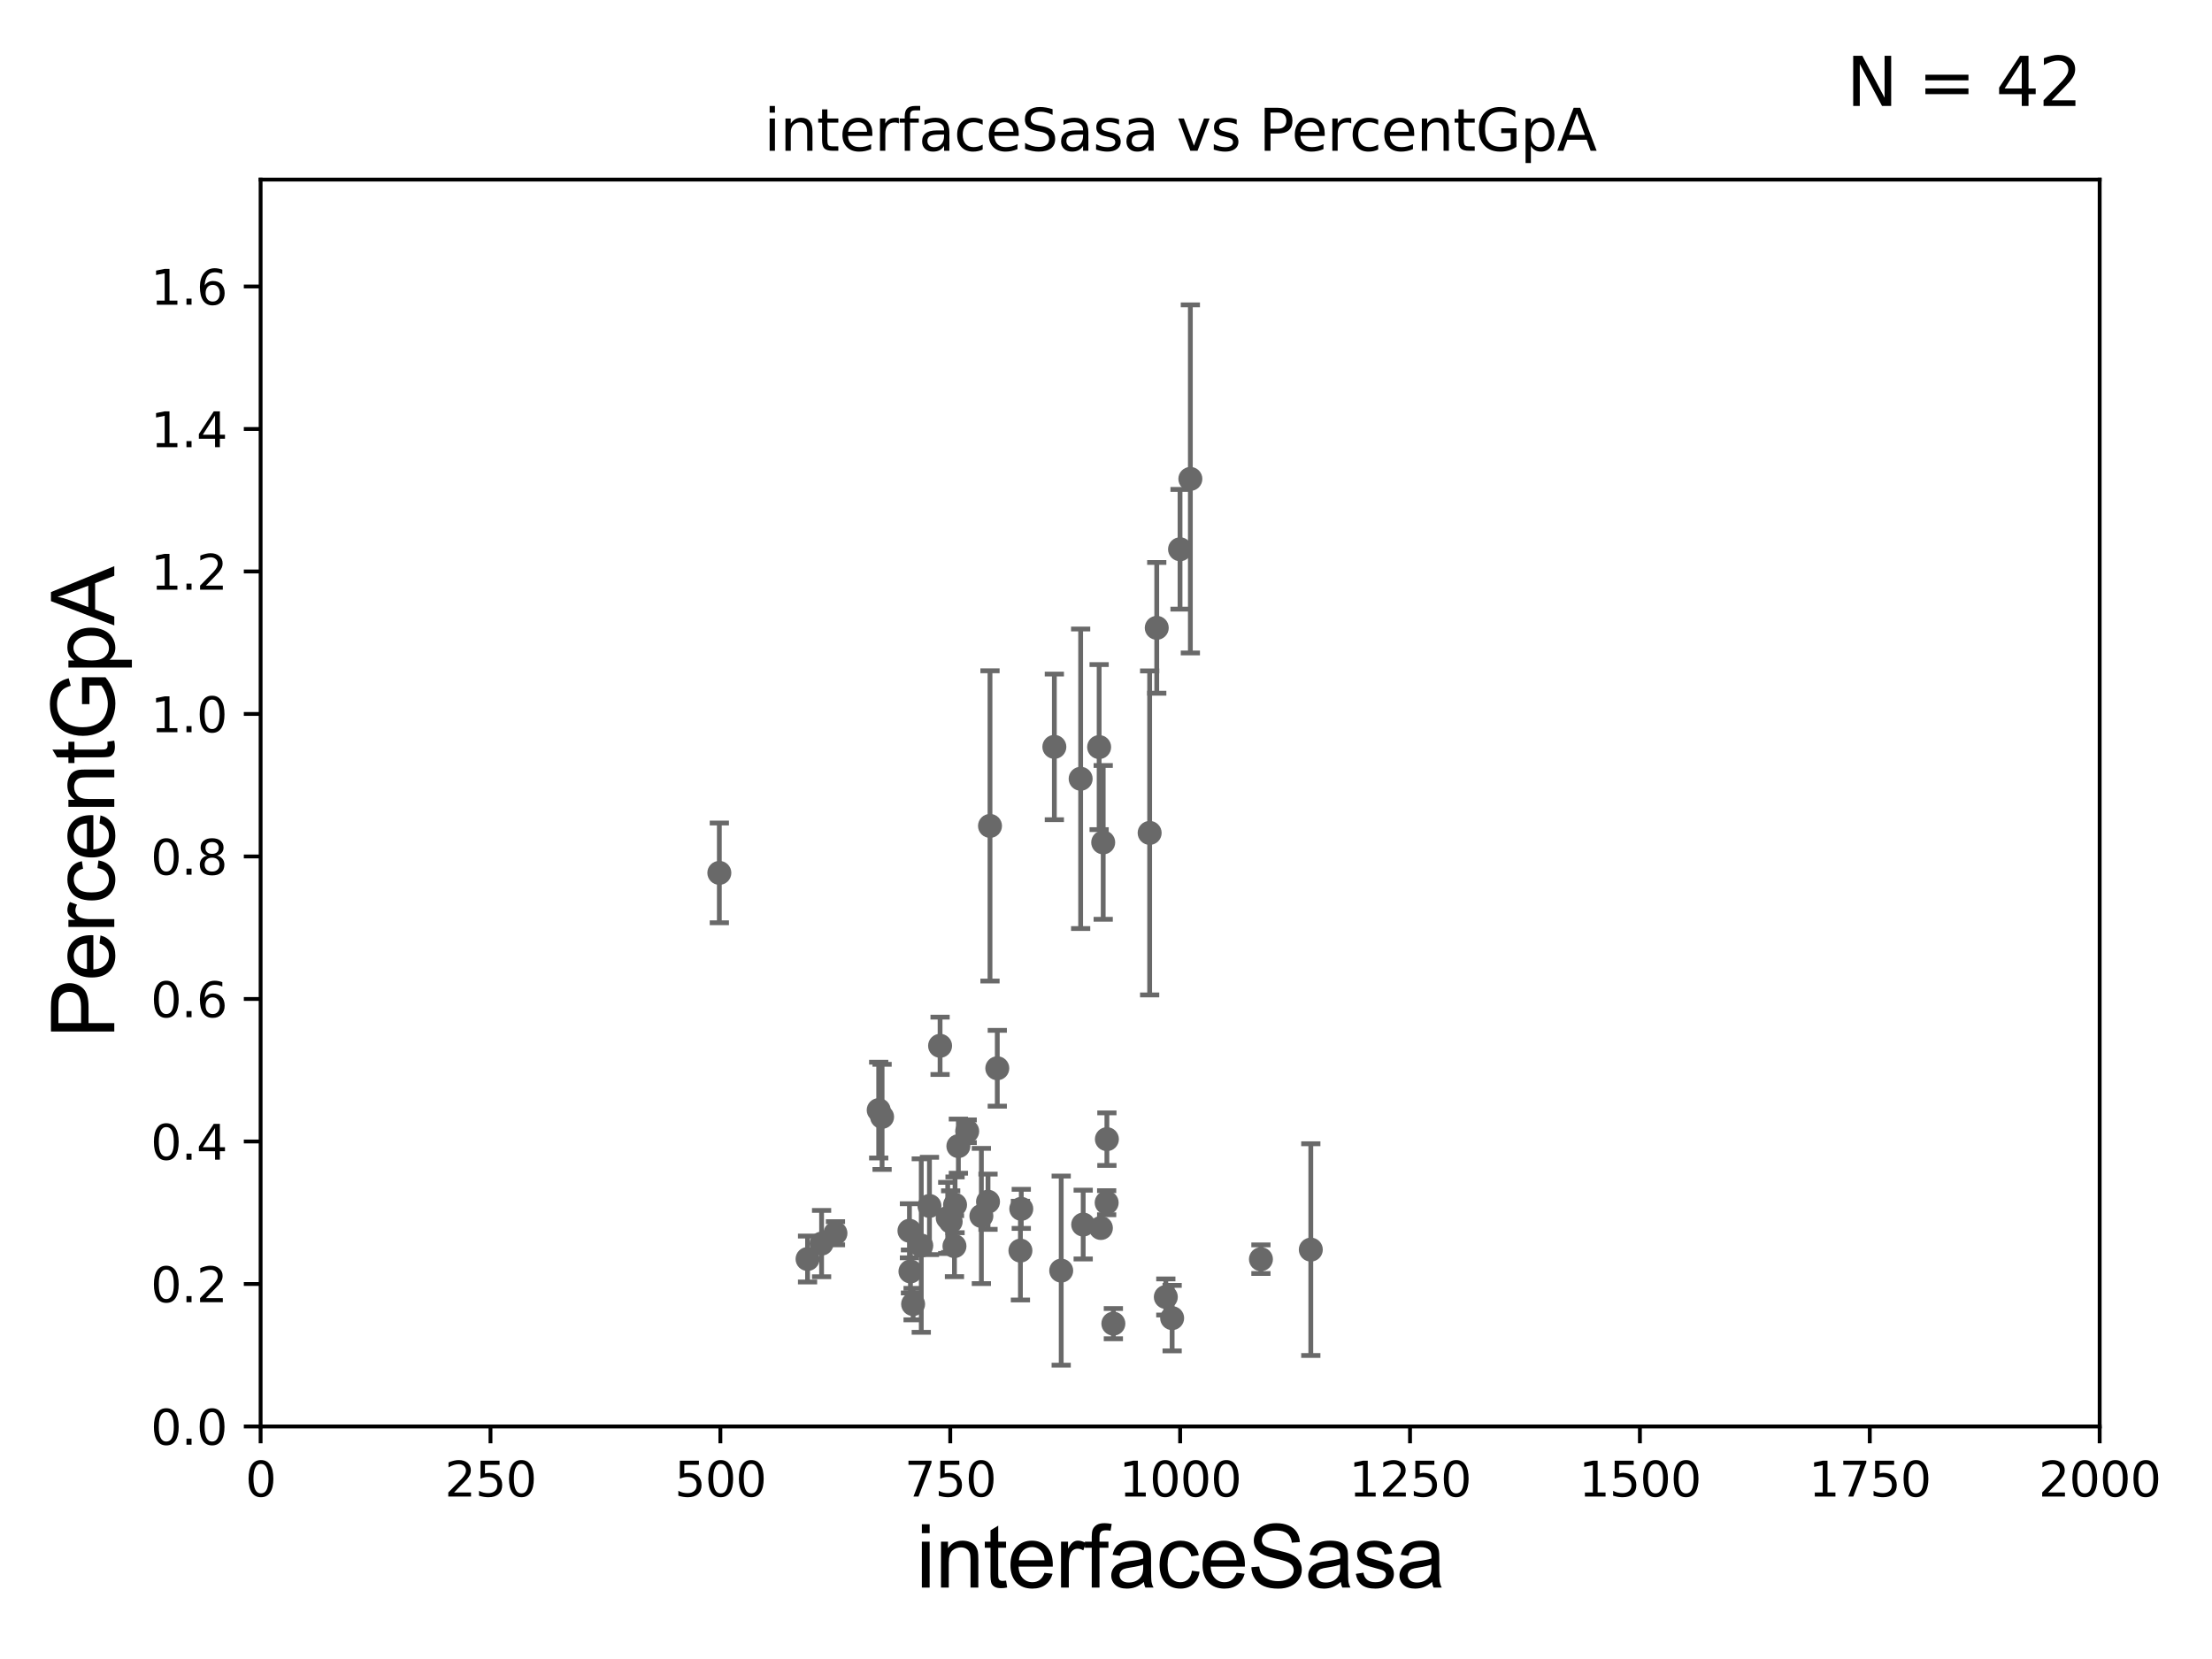 <?xml version="1.0" encoding="utf-8" standalone="no"?>
<!DOCTYPE svg PUBLIC "-//W3C//DTD SVG 1.1//EN"
  "http://www.w3.org/Graphics/SVG/1.1/DTD/svg11.dtd">
<svg xmlns:xlink="http://www.w3.org/1999/xlink" width="460.8pt" height="345.6pt" viewBox="0 0 460.8 345.6" xmlns="http://www.w3.org/2000/svg" version="1.1">
 <defs>
  <style type="text/css">*{stroke-linejoin: round; stroke-linecap: butt}</style>
 </defs>
 <g id="figure_1">
  <g id="patch_1">
   <path d="M 0 345.6 
L 460.8 345.6 
L 460.8 0 
L 0 0 
z
" style="fill: #ffffff"/>
  </g>
  <g id="axes_1">
   <g id="patch_2">
    <path d="M 54.29 297.16 
L 437.4 297.16 
L 437.4 37.411 
L 54.29 37.411 
z
" style="fill: #ffffff"/>
   </g>
   <g id="PathCollection_1">
    <defs>
     <path id="m8b708df2e8" d="M 0 1.118 
C 0.297 1.118 0.581 1 0.791 0.791 
C 1 0.581 1.118 0.297 1.118 0 
C 1.118 -0.297 1 -0.581 0.791 -0.791 
C 0.581 -1 0.297 -1.118 0 -1.118 
C -0.297 -1.118 -0.581 -1 -0.791 -0.791 
C -1 -0.581 -1.118 -0.297 -1.118 0 
C -1.118 0.297 -1 0.581 -0.791 0.791 
C -0.581 1 -0.297 1.118 0 1.118 
z
" style="stroke: #696969"/>
    </defs>
    <g clip-path="url(#pd1784742cf)">
     <use xlink:href="#m8b708df2e8" x="168.229" y="262.277" style="fill: #696969; stroke: #696969"/>
     <use xlink:href="#m8b708df2e8" x="183.754" y="232.664" style="fill: #696969; stroke: #696969"/>
     <use xlink:href="#m8b708df2e8" x="198.954" y="250.985" style="fill: #696969; stroke: #696969"/>
     <use xlink:href="#m8b708df2e8" x="225.649" y="255.099" style="fill: #696969; stroke: #696969"/>
     <use xlink:href="#m8b708df2e8" x="221.067" y="264.694" style="fill: #696969; stroke: #696969"/>
     <use xlink:href="#m8b708df2e8" x="231.934" y="275.738" style="fill: #696969; stroke: #696969"/>
     <use xlink:href="#m8b708df2e8" x="171.152" y="259.063" style="fill: #696969; stroke: #696969"/>
     <use xlink:href="#m8b708df2e8" x="212.75" y="251.827" style="fill: #696969; stroke: #696969"/>
     <use xlink:href="#m8b708df2e8" x="242.861" y="270.186" style="fill: #696969; stroke: #696969"/>
     <use xlink:href="#m8b708df2e8" x="197.428" y="253.712" style="fill: #696969; stroke: #696969"/>
     <use xlink:href="#m8b708df2e8" x="230.586" y="237.308" style="fill: #696969; stroke: #696969"/>
     <use xlink:href="#m8b708df2e8" x="198.832" y="259.591" style="fill: #696969; stroke: #696969"/>
     <use xlink:href="#m8b708df2e8" x="206.235" y="172.053" style="fill: #696969; stroke: #696969"/>
     <use xlink:href="#m8b708df2e8" x="273.065" y="260.32" style="fill: #696969; stroke: #696969"/>
     <use xlink:href="#m8b708df2e8" x="207.754" y="222.539" style="fill: #696969; stroke: #696969"/>
     <use xlink:href="#m8b708df2e8" x="229.335" y="255.815" style="fill: #696969; stroke: #696969"/>
     <use xlink:href="#m8b708df2e8" x="244.178" y="274.59" style="fill: #696969; stroke: #696969"/>
     <use xlink:href="#m8b708df2e8" x="239.493" y="173.512" style="fill: #696969; stroke: #696969"/>
     <use xlink:href="#m8b708df2e8" x="204.437" y="253.311" style="fill: #696969; stroke: #696969"/>
     <use xlink:href="#m8b708df2e8" x="189.455" y="256.392" style="fill: #696969; stroke: #696969"/>
     <use xlink:href="#m8b708df2e8" x="195.836" y="217.86" style="fill: #696969; stroke: #696969"/>
     <use xlink:href="#m8b708df2e8" x="219.64" y="155.588" style="fill: #696969; stroke: #696969"/>
     <use xlink:href="#m8b708df2e8" x="149.851" y="181.837" style="fill: #696969; stroke: #696969"/>
     <use xlink:href="#m8b708df2e8" x="201.487" y="235.66" style="fill: #696969; stroke: #696969"/>
     <use xlink:href="#m8b708df2e8" x="198.042" y="254.49" style="fill: #696969; stroke: #696969"/>
     <use xlink:href="#m8b708df2e8" x="230.538" y="250.544" style="fill: #696969; stroke: #696969"/>
     <use xlink:href="#m8b708df2e8" x="193.623" y="251.225" style="fill: #696969; stroke: #696969"/>
     <use xlink:href="#m8b708df2e8" x="228.971" y="155.633" style="fill: #696969; stroke: #696969"/>
     <use xlink:href="#m8b708df2e8" x="205.821" y="250.341" style="fill: #696969; stroke: #696969"/>
     <use xlink:href="#m8b708df2e8" x="225.119" y="162.23" style="fill: #696969; stroke: #696969"/>
     <use xlink:href="#m8b708df2e8" x="247.973" y="99.765" style="fill: #696969; stroke: #696969"/>
     <use xlink:href="#m8b708df2e8" x="212.572" y="260.523" style="fill: #696969; stroke: #696969"/>
     <use xlink:href="#m8b708df2e8" x="190.217" y="271.666" style="fill: #696969; stroke: #696969"/>
     <use xlink:href="#m8b708df2e8" x="229.818" y="175.487" style="fill: #696969; stroke: #696969"/>
     <use xlink:href="#m8b708df2e8" x="183.049" y="231.252" style="fill: #696969; stroke: #696969"/>
     <use xlink:href="#m8b708df2e8" x="240.972" y="130.79" style="fill: #696969; stroke: #696969"/>
     <use xlink:href="#m8b708df2e8" x="262.675" y="262.313" style="fill: #696969; stroke: #696969"/>
     <use xlink:href="#m8b708df2e8" x="199.648" y="238.759" style="fill: #696969; stroke: #696969"/>
     <use xlink:href="#m8b708df2e8" x="191.917" y="259.471" style="fill: #696969; stroke: #696969"/>
     <use xlink:href="#m8b708df2e8" x="174.041" y="256.906" style="fill: #696969; stroke: #696969"/>
     <use xlink:href="#m8b708df2e8" x="245.824" y="114.422" style="fill: #696969; stroke: #696969"/>
     <use xlink:href="#m8b708df2e8" x="189.664" y="264.864" style="fill: #696969; stroke: #696969"/>
    </g>
   </g>
   <g id="matplotlib.axis_1">
    <g id="xtick_1">
     <g id="line2d_1">
      <defs>
       <path id="mbef8c775f9" d="M 0 0 
L 0 3.5 
" style="stroke: #000000; stroke-width: 0.8"/>
      </defs>
      <g>
       <use xlink:href="#mbef8c775f9" x="54.29" y="297.16" style="stroke: #000000; stroke-width: 0.8"/>
      </g>
     </g>
     <g id="text_1">
      <!-- 0 -->
      <g transform="translate(51.109 311.758)scale(0.1 -0.1)">
       <defs>
        <path id="DejaVuSans-30" d="M 2034 4250 
Q 1547 4250 1301 3770 
Q 1056 3291 1056 2328 
Q 1056 1369 1301 889 
Q 1547 409 2034 409 
Q 2525 409 2770 889 
Q 3016 1369 3016 2328 
Q 3016 3291 2770 3770 
Q 2525 4250 2034 4250 
z
M 2034 4750 
Q 2819 4750 3233 4129 
Q 3647 3509 3647 2328 
Q 3647 1150 3233 529 
Q 2819 -91 2034 -91 
Q 1250 -91 836 529 
Q 422 1150 422 2328 
Q 422 3509 836 4129 
Q 1250 4750 2034 4750 
z
" transform="scale(0.016)"/>
       </defs>
       <use xlink:href="#DejaVuSans-30"/>
      </g>
     </g>
    </g>
    <g id="xtick_2">
     <g id="line2d_2">
      <g>
       <use xlink:href="#mbef8c775f9" x="102.179" y="297.16" style="stroke: #000000; stroke-width: 0.8"/>
      </g>
     </g>
     <g id="text_2">
      <!-- 250 -->
      <g transform="translate(92.635 311.758)scale(0.1 -0.1)">
       <defs>
        <path id="DejaVuSans-32" d="M 1228 531 
L 3431 531 
L 3431 0 
L 469 0 
L 469 531 
Q 828 903 1448 1529 
Q 2069 2156 2228 2338 
Q 2531 2678 2651 2914 
Q 2772 3150 2772 3378 
Q 2772 3750 2511 3984 
Q 2250 4219 1831 4219 
Q 1534 4219 1204 4116 
Q 875 4013 500 3803 
L 500 4441 
Q 881 4594 1212 4672 
Q 1544 4750 1819 4750 
Q 2544 4750 2975 4387 
Q 3406 4025 3406 3419 
Q 3406 3131 3298 2873 
Q 3191 2616 2906 2266 
Q 2828 2175 2409 1742 
Q 1991 1309 1228 531 
z
" transform="scale(0.016)"/>
        <path id="DejaVuSans-35" d="M 691 4666 
L 3169 4666 
L 3169 4134 
L 1269 4134 
L 1269 2991 
Q 1406 3038 1543 3061 
Q 1681 3084 1819 3084 
Q 2600 3084 3056 2656 
Q 3513 2228 3513 1497 
Q 3513 744 3044 326 
Q 2575 -91 1722 -91 
Q 1428 -91 1123 -41 
Q 819 9 494 109 
L 494 744 
Q 775 591 1075 516 
Q 1375 441 1709 441 
Q 2250 441 2565 725 
Q 2881 1009 2881 1497 
Q 2881 1984 2565 2268 
Q 2250 2553 1709 2553 
Q 1456 2553 1204 2497 
Q 953 2441 691 2322 
L 691 4666 
z
" transform="scale(0.016)"/>
       </defs>
       <use xlink:href="#DejaVuSans-32"/>
       <use xlink:href="#DejaVuSans-35" x="63.623"/>
       <use xlink:href="#DejaVuSans-30" x="127.246"/>
      </g>
     </g>
    </g>
    <g id="xtick_3">
     <g id="line2d_3">
      <g>
       <use xlink:href="#mbef8c775f9" x="150.067" y="297.16" style="stroke: #000000; stroke-width: 0.8"/>
      </g>
     </g>
     <g id="text_3">
      <!-- 500 -->
      <g transform="translate(140.524 311.758)scale(0.1 -0.1)">
       <use xlink:href="#DejaVuSans-35"/>
       <use xlink:href="#DejaVuSans-30" x="63.623"/>
       <use xlink:href="#DejaVuSans-30" x="127.246"/>
      </g>
     </g>
    </g>
    <g id="xtick_4">
     <g id="line2d_4">
      <g>
       <use xlink:href="#mbef8c775f9" x="197.956" y="297.16" style="stroke: #000000; stroke-width: 0.8"/>
      </g>
     </g>
     <g id="text_4">
      <!-- 750 -->
      <g transform="translate(188.412 311.758)scale(0.1 -0.1)">
       <defs>
        <path id="DejaVuSans-37" d="M 525 4666 
L 3525 4666 
L 3525 4397 
L 1831 0 
L 1172 0 
L 2766 4134 
L 525 4134 
L 525 4666 
z
" transform="scale(0.016)"/>
       </defs>
       <use xlink:href="#DejaVuSans-37"/>
       <use xlink:href="#DejaVuSans-35" x="63.623"/>
       <use xlink:href="#DejaVuSans-30" x="127.246"/>
      </g>
     </g>
    </g>
    <g id="xtick_5">
     <g id="line2d_5">
      <g>
       <use xlink:href="#mbef8c775f9" x="245.845" y="297.16" style="stroke: #000000; stroke-width: 0.8"/>
      </g>
     </g>
     <g id="text_5">
      <!-- 1000 -->
      <g transform="translate(233.12 311.758)scale(0.1 -0.1)">
       <defs>
        <path id="DejaVuSans-31" d="M 794 531 
L 1825 531 
L 1825 4091 
L 703 3866 
L 703 4441 
L 1819 4666 
L 2450 4666 
L 2450 531 
L 3481 531 
L 3481 0 
L 794 0 
L 794 531 
z
" transform="scale(0.016)"/>
       </defs>
       <use xlink:href="#DejaVuSans-31"/>
       <use xlink:href="#DejaVuSans-30" x="63.623"/>
       <use xlink:href="#DejaVuSans-30" x="127.246"/>
       <use xlink:href="#DejaVuSans-30" x="190.869"/>
      </g>
     </g>
    </g>
    <g id="xtick_6">
     <g id="line2d_6">
      <g>
       <use xlink:href="#mbef8c775f9" x="293.734" y="297.16" style="stroke: #000000; stroke-width: 0.8"/>
      </g>
     </g>
     <g id="text_6">
      <!-- 1250 -->
      <g transform="translate(281.009 311.758)scale(0.1 -0.1)">
       <use xlink:href="#DejaVuSans-31"/>
       <use xlink:href="#DejaVuSans-32" x="63.623"/>
       <use xlink:href="#DejaVuSans-35" x="127.246"/>
       <use xlink:href="#DejaVuSans-30" x="190.869"/>
      </g>
     </g>
    </g>
    <g id="xtick_7">
     <g id="line2d_7">
      <g>
       <use xlink:href="#mbef8c775f9" x="341.623" y="297.16" style="stroke: #000000; stroke-width: 0.8"/>
      </g>
     </g>
     <g id="text_7">
      <!-- 1500 -->
      <g transform="translate(328.897 311.758)scale(0.1 -0.1)">
       <use xlink:href="#DejaVuSans-31"/>
       <use xlink:href="#DejaVuSans-35" x="63.623"/>
       <use xlink:href="#DejaVuSans-30" x="127.246"/>
       <use xlink:href="#DejaVuSans-30" x="190.869"/>
      </g>
     </g>
    </g>
    <g id="xtick_8">
     <g id="line2d_8">
      <g>
       <use xlink:href="#mbef8c775f9" x="389.511" y="297.16" style="stroke: #000000; stroke-width: 0.8"/>
      </g>
     </g>
     <g id="text_8">
      <!-- 1750 -->
      <g transform="translate(376.786 311.758)scale(0.1 -0.1)">
       <use xlink:href="#DejaVuSans-31"/>
       <use xlink:href="#DejaVuSans-37" x="63.623"/>
       <use xlink:href="#DejaVuSans-35" x="127.246"/>
       <use xlink:href="#DejaVuSans-30" x="190.869"/>
      </g>
     </g>
    </g>
    <g id="xtick_9">
     <g id="line2d_9">
      <g>
       <use xlink:href="#mbef8c775f9" x="437.4" y="297.16" style="stroke: #000000; stroke-width: 0.8"/>
      </g>
     </g>
     <g id="text_9">
      <!-- 2000 -->
      <g transform="translate(424.675 311.758)scale(0.1 -0.1)">
       <use xlink:href="#DejaVuSans-32"/>
       <use xlink:href="#DejaVuSans-30" x="63.623"/>
       <use xlink:href="#DejaVuSans-30" x="127.246"/>
       <use xlink:href="#DejaVuSans-30" x="190.869"/>
      </g>
     </g>
    </g>
    <g id="text_10">
     <!-- interfaceSasa -->
     <g transform="translate(190.816 330.722)scale(0.18 -0.18)">
      <defs>
       <path id="ArialMT-69" d="M 425 3934 
L 425 4581 
L 988 4581 
L 988 3934 
L 425 3934 
z
M 425 0 
L 425 3319 
L 988 3319 
L 988 0 
L 425 0 
z
" transform="scale(0.016)"/>
       <path id="ArialMT-6e" d="M 422 0 
L 422 3319 
L 928 3319 
L 928 2847 
Q 1294 3394 1984 3394 
Q 2284 3394 2536 3286 
Q 2788 3178 2913 3003 
Q 3038 2828 3088 2588 
Q 3119 2431 3119 2041 
L 3119 0 
L 2556 0 
L 2556 2019 
Q 2556 2363 2490 2533 
Q 2425 2703 2258 2804 
Q 2091 2906 1866 2906 
Q 1506 2906 1245 2678 
Q 984 2450 984 1813 
L 984 0 
L 422 0 
z
" transform="scale(0.016)"/>
       <path id="ArialMT-74" d="M 1650 503 
L 1731 6 
Q 1494 -44 1306 -44 
Q 1000 -44 831 53 
Q 663 150 594 308 
Q 525 466 525 972 
L 525 2881 
L 113 2881 
L 113 3319 
L 525 3319 
L 525 4141 
L 1084 4478 
L 1084 3319 
L 1650 3319 
L 1650 2881 
L 1084 2881 
L 1084 941 
Q 1084 700 1114 631 
Q 1144 563 1211 522 
Q 1278 481 1403 481 
Q 1497 481 1650 503 
z
" transform="scale(0.016)"/>
       <path id="ArialMT-65" d="M 2694 1069 
L 3275 997 
Q 3138 488 2766 206 
Q 2394 -75 1816 -75 
Q 1088 -75 661 373 
Q 234 822 234 1631 
Q 234 2469 665 2931 
Q 1097 3394 1784 3394 
Q 2450 3394 2872 2941 
Q 3294 2488 3294 1666 
Q 3294 1616 3291 1516 
L 816 1516 
Q 847 969 1125 678 
Q 1403 388 1819 388 
Q 2128 388 2347 550 
Q 2566 713 2694 1069 
z
M 847 1978 
L 2700 1978 
Q 2663 2397 2488 2606 
Q 2219 2931 1791 2931 
Q 1403 2931 1139 2672 
Q 875 2413 847 1978 
z
" transform="scale(0.016)"/>
       <path id="ArialMT-72" d="M 416 0 
L 416 3319 
L 922 3319 
L 922 2816 
Q 1116 3169 1280 3281 
Q 1444 3394 1641 3394 
Q 1925 3394 2219 3213 
L 2025 2691 
Q 1819 2813 1613 2813 
Q 1428 2813 1281 2702 
Q 1134 2591 1072 2394 
Q 978 2094 978 1738 
L 978 0 
L 416 0 
z
" transform="scale(0.016)"/>
       <path id="ArialMT-66" d="M 556 0 
L 556 2881 
L 59 2881 
L 59 3319 
L 556 3319 
L 556 3672 
Q 556 4006 616 4169 
Q 697 4388 901 4523 
Q 1106 4659 1475 4659 
Q 1713 4659 2000 4603 
L 1916 4113 
Q 1741 4144 1584 4144 
Q 1328 4144 1222 4034 
Q 1116 3925 1116 3625 
L 1116 3319 
L 1763 3319 
L 1763 2881 
L 1116 2881 
L 1116 0 
L 556 0 
z
" transform="scale(0.016)"/>
       <path id="ArialMT-61" d="M 2588 409 
Q 2275 144 1986 34 
Q 1697 -75 1366 -75 
Q 819 -75 525 192 
Q 231 459 231 875 
Q 231 1119 342 1320 
Q 453 1522 633 1644 
Q 813 1766 1038 1828 
Q 1203 1872 1538 1913 
Q 2219 1994 2541 2106 
Q 2544 2222 2544 2253 
Q 2544 2597 2384 2738 
Q 2169 2928 1744 2928 
Q 1347 2928 1158 2789 
Q 969 2650 878 2297 
L 328 2372 
Q 403 2725 575 2942 
Q 747 3159 1072 3276 
Q 1397 3394 1825 3394 
Q 2250 3394 2515 3294 
Q 2781 3194 2906 3042 
Q 3031 2891 3081 2659 
Q 3109 2516 3109 2141 
L 3109 1391 
Q 3109 606 3145 398 
Q 3181 191 3288 0 
L 2700 0 
Q 2613 175 2588 409 
z
M 2541 1666 
Q 2234 1541 1622 1453 
Q 1275 1403 1131 1340 
Q 988 1278 909 1158 
Q 831 1038 831 891 
Q 831 666 1001 516 
Q 1172 366 1500 366 
Q 1825 366 2078 508 
Q 2331 650 2450 897 
Q 2541 1088 2541 1459 
L 2541 1666 
z
" transform="scale(0.016)"/>
       <path id="ArialMT-63" d="M 2588 1216 
L 3141 1144 
Q 3050 572 2676 248 
Q 2303 -75 1759 -75 
Q 1078 -75 664 370 
Q 250 816 250 1647 
Q 250 2184 428 2587 
Q 606 2991 970 3192 
Q 1334 3394 1763 3394 
Q 2303 3394 2647 3120 
Q 2991 2847 3088 2344 
L 2541 2259 
Q 2463 2594 2264 2762 
Q 2066 2931 1784 2931 
Q 1359 2931 1093 2626 
Q 828 2322 828 1663 
Q 828 994 1084 691 
Q 1341 388 1753 388 
Q 2084 388 2306 591 
Q 2528 794 2588 1216 
z
" transform="scale(0.016)"/>
       <path id="ArialMT-53" d="M 288 1472 
L 859 1522 
Q 900 1178 1048 958 
Q 1197 738 1509 602 
Q 1822 466 2213 466 
Q 2559 466 2825 569 
Q 3091 672 3220 851 
Q 3350 1031 3350 1244 
Q 3350 1459 3225 1620 
Q 3100 1781 2813 1891 
Q 2628 1963 1997 2114 
Q 1366 2266 1113 2400 
Q 784 2572 623 2826 
Q 463 3081 463 3397 
Q 463 3744 659 4045 
Q 856 4347 1234 4503 
Q 1613 4659 2075 4659 
Q 2584 4659 2973 4495 
Q 3363 4331 3572 4012 
Q 3781 3694 3797 3291 
L 3216 3247 
Q 3169 3681 2898 3903 
Q 2628 4125 2100 4125 
Q 1550 4125 1298 3923 
Q 1047 3722 1047 3438 
Q 1047 3191 1225 3031 
Q 1400 2872 2139 2705 
Q 2878 2538 3153 2413 
Q 3553 2228 3743 1945 
Q 3934 1663 3934 1294 
Q 3934 928 3725 604 
Q 3516 281 3123 101 
Q 2731 -78 2241 -78 
Q 1619 -78 1198 103 
Q 778 284 539 648 
Q 300 1013 288 1472 
z
" transform="scale(0.016)"/>
       <path id="ArialMT-73" d="M 197 991 
L 753 1078 
Q 800 744 1014 566 
Q 1228 388 1613 388 
Q 2000 388 2187 545 
Q 2375 703 2375 916 
Q 2375 1106 2209 1216 
Q 2094 1291 1634 1406 
Q 1016 1563 777 1677 
Q 538 1791 414 1992 
Q 291 2194 291 2438 
Q 291 2659 392 2848 
Q 494 3038 669 3163 
Q 800 3259 1026 3326 
Q 1253 3394 1513 3394 
Q 1903 3394 2198 3281 
Q 2494 3169 2634 2976 
Q 2775 2784 2828 2463 
L 2278 2388 
Q 2241 2644 2061 2787 
Q 1881 2931 1553 2931 
Q 1166 2931 1000 2803 
Q 834 2675 834 2503 
Q 834 2394 903 2306 
Q 972 2216 1119 2156 
Q 1203 2125 1616 2013 
Q 2213 1853 2448 1751 
Q 2684 1650 2818 1456 
Q 2953 1263 2953 975 
Q 2953 694 2789 445 
Q 2625 197 2315 61 
Q 2006 -75 1616 -75 
Q 969 -75 630 194 
Q 291 463 197 991 
z
" transform="scale(0.016)"/>
      </defs>
      <use xlink:href="#ArialMT-69"/>
      <use xlink:href="#ArialMT-6e" x="22.217"/>
      <use xlink:href="#ArialMT-74" x="77.832"/>
      <use xlink:href="#ArialMT-65" x="105.615"/>
      <use xlink:href="#ArialMT-72" x="161.23"/>
      <use xlink:href="#ArialMT-66" x="194.531"/>
      <use xlink:href="#ArialMT-61" x="222.314"/>
      <use xlink:href="#ArialMT-63" x="277.93"/>
      <use xlink:href="#ArialMT-65" x="327.93"/>
      <use xlink:href="#ArialMT-53" x="383.545"/>
      <use xlink:href="#ArialMT-61" x="450.244"/>
      <use xlink:href="#ArialMT-73" x="505.859"/>
      <use xlink:href="#ArialMT-61" x="555.859"/>
     </g>
    </g>
   </g>
   <g id="matplotlib.axis_2">
    <g id="ytick_1">
     <g id="line2d_10">
      <defs>
       <path id="m385d6d99a2" d="M 0 0 
L -3.5 0 
" style="stroke: #000000; stroke-width: 0.8"/>
      </defs>
      <g>
       <use xlink:href="#m385d6d99a2" x="54.29" y="297.16" style="stroke: #000000; stroke-width: 0.8"/>
      </g>
     </g>
     <g id="text_11">
      <!-- 0.0 -->
      <g transform="translate(31.387 300.959)scale(0.1 -0.1)">
       <defs>
        <path id="DejaVuSans-2e" d="M 684 794 
L 1344 794 
L 1344 0 
L 684 0 
L 684 794 
z
" transform="scale(0.016)"/>
       </defs>
       <use xlink:href="#DejaVuSans-30"/>
       <use xlink:href="#DejaVuSans-2e" x="63.623"/>
       <use xlink:href="#DejaVuSans-30" x="95.41"/>
      </g>
     </g>
    </g>
    <g id="ytick_2">
     <g id="line2d_11">
      <g>
       <use xlink:href="#m385d6d99a2" x="54.29" y="267.474" style="stroke: #000000; stroke-width: 0.8"/>
      </g>
     </g>
     <g id="text_12">
      <!-- 0.2 -->
      <g transform="translate(31.387 271.274)scale(0.1 -0.1)">
       <use xlink:href="#DejaVuSans-30"/>
       <use xlink:href="#DejaVuSans-2e" x="63.623"/>
       <use xlink:href="#DejaVuSans-32" x="95.41"/>
      </g>
     </g>
    </g>
    <g id="ytick_3">
     <g id="line2d_12">
      <g>
       <use xlink:href="#m385d6d99a2" x="54.29" y="237.789" style="stroke: #000000; stroke-width: 0.8"/>
      </g>
     </g>
     <g id="text_13">
      <!-- 0.4 -->
      <g transform="translate(31.387 241.588)scale(0.1 -0.1)">
       <defs>
        <path id="DejaVuSans-34" d="M 2419 4116 
L 825 1625 
L 2419 1625 
L 2419 4116 
z
M 2253 4666 
L 3047 4666 
L 3047 1625 
L 3713 1625 
L 3713 1100 
L 3047 1100 
L 3047 0 
L 2419 0 
L 2419 1100 
L 313 1100 
L 313 1709 
L 2253 4666 
z
" transform="scale(0.016)"/>
       </defs>
       <use xlink:href="#DejaVuSans-30"/>
       <use xlink:href="#DejaVuSans-2e" x="63.623"/>
       <use xlink:href="#DejaVuSans-34" x="95.41"/>
      </g>
     </g>
    </g>
    <g id="ytick_4">
     <g id="line2d_13">
      <g>
       <use xlink:href="#m385d6d99a2" x="54.29" y="208.103" style="stroke: #000000; stroke-width: 0.8"/>
      </g>
     </g>
     <g id="text_14">
      <!-- 0.6 -->
      <g transform="translate(31.387 211.902)scale(0.1 -0.1)">
       <defs>
        <path id="DejaVuSans-36" d="M 2113 2584 
Q 1688 2584 1439 2293 
Q 1191 2003 1191 1497 
Q 1191 994 1439 701 
Q 1688 409 2113 409 
Q 2538 409 2786 701 
Q 3034 994 3034 1497 
Q 3034 2003 2786 2293 
Q 2538 2584 2113 2584 
z
M 3366 4563 
L 3366 3988 
Q 3128 4100 2886 4159 
Q 2644 4219 2406 4219 
Q 1781 4219 1451 3797 
Q 1122 3375 1075 2522 
Q 1259 2794 1537 2939 
Q 1816 3084 2150 3084 
Q 2853 3084 3261 2657 
Q 3669 2231 3669 1497 
Q 3669 778 3244 343 
Q 2819 -91 2113 -91 
Q 1303 -91 875 529 
Q 447 1150 447 2328 
Q 447 3434 972 4092 
Q 1497 4750 2381 4750 
Q 2619 4750 2861 4703 
Q 3103 4656 3366 4563 
z
" transform="scale(0.016)"/>
       </defs>
       <use xlink:href="#DejaVuSans-30"/>
       <use xlink:href="#DejaVuSans-2e" x="63.623"/>
       <use xlink:href="#DejaVuSans-36" x="95.41"/>
      </g>
     </g>
    </g>
    <g id="ytick_5">
     <g id="line2d_14">
      <g>
       <use xlink:href="#m385d6d99a2" x="54.29" y="178.418" style="stroke: #000000; stroke-width: 0.8"/>
      </g>
     </g>
     <g id="text_15">
      <!-- 0.8 -->
      <g transform="translate(31.387 182.217)scale(0.1 -0.1)">
       <defs>
        <path id="DejaVuSans-38" d="M 2034 2216 
Q 1584 2216 1326 1975 
Q 1069 1734 1069 1313 
Q 1069 891 1326 650 
Q 1584 409 2034 409 
Q 2484 409 2743 651 
Q 3003 894 3003 1313 
Q 3003 1734 2745 1975 
Q 2488 2216 2034 2216 
z
M 1403 2484 
Q 997 2584 770 2862 
Q 544 3141 544 3541 
Q 544 4100 942 4425 
Q 1341 4750 2034 4750 
Q 2731 4750 3128 4425 
Q 3525 4100 3525 3541 
Q 3525 3141 3298 2862 
Q 3072 2584 2669 2484 
Q 3125 2378 3379 2068 
Q 3634 1759 3634 1313 
Q 3634 634 3220 271 
Q 2806 -91 2034 -91 
Q 1263 -91 848 271 
Q 434 634 434 1313 
Q 434 1759 690 2068 
Q 947 2378 1403 2484 
z
M 1172 3481 
Q 1172 3119 1398 2916 
Q 1625 2713 2034 2713 
Q 2441 2713 2670 2916 
Q 2900 3119 2900 3481 
Q 2900 3844 2670 4047 
Q 2441 4250 2034 4250 
Q 1625 4250 1398 4047 
Q 1172 3844 1172 3481 
z
" transform="scale(0.016)"/>
       </defs>
       <use xlink:href="#DejaVuSans-30"/>
       <use xlink:href="#DejaVuSans-2e" x="63.623"/>
       <use xlink:href="#DejaVuSans-38" x="95.41"/>
      </g>
     </g>
    </g>
    <g id="ytick_6">
     <g id="line2d_15">
      <g>
       <use xlink:href="#m385d6d99a2" x="54.29" y="148.732" style="stroke: #000000; stroke-width: 0.8"/>
      </g>
     </g>
     <g id="text_16">
      <!-- 1.0 -->
      <g transform="translate(31.387 152.531)scale(0.1 -0.1)">
       <use xlink:href="#DejaVuSans-31"/>
       <use xlink:href="#DejaVuSans-2e" x="63.623"/>
       <use xlink:href="#DejaVuSans-30" x="95.41"/>
      </g>
     </g>
    </g>
    <g id="ytick_7">
     <g id="line2d_16">
      <g>
       <use xlink:href="#m385d6d99a2" x="54.29" y="119.047" style="stroke: #000000; stroke-width: 0.8"/>
      </g>
     </g>
     <g id="text_17">
      <!-- 1.2 -->
      <g transform="translate(31.387 122.846)scale(0.1 -0.1)">
       <use xlink:href="#DejaVuSans-31"/>
       <use xlink:href="#DejaVuSans-2e" x="63.623"/>
       <use xlink:href="#DejaVuSans-32" x="95.41"/>
      </g>
     </g>
    </g>
    <g id="ytick_8">
     <g id="line2d_17">
      <g>
       <use xlink:href="#m385d6d99a2" x="54.29" y="89.361" style="stroke: #000000; stroke-width: 0.8"/>
      </g>
     </g>
     <g id="text_18">
      <!-- 1.4 -->
      <g transform="translate(31.387 93.16)scale(0.1 -0.1)">
       <use xlink:href="#DejaVuSans-31"/>
       <use xlink:href="#DejaVuSans-2e" x="63.623"/>
       <use xlink:href="#DejaVuSans-34" x="95.41"/>
      </g>
     </g>
    </g>
    <g id="ytick_9">
     <g id="line2d_18">
      <g>
       <use xlink:href="#m385d6d99a2" x="54.29" y="59.675" style="stroke: #000000; stroke-width: 0.8"/>
      </g>
     </g>
     <g id="text_19">
      <!-- 1.6 -->
      <g transform="translate(31.387 63.475)scale(0.1 -0.1)">
       <use xlink:href="#DejaVuSans-31"/>
       <use xlink:href="#DejaVuSans-2e" x="63.623"/>
       <use xlink:href="#DejaVuSans-36" x="95.41"/>
      </g>
     </g>
    </g>
    <g id="text_20">
     <!-- PercentGpA -->
     <g transform="translate(23.809 216.309)rotate(-90)scale(0.18 -0.18)">
      <defs>
       <path id="ArialMT-50" d="M 494 0 
L 494 4581 
L 2222 4581 
Q 2678 4581 2919 4538 
Q 3256 4481 3484 4323 
Q 3713 4166 3852 3881 
Q 3991 3597 3991 3256 
Q 3991 2672 3619 2267 
Q 3247 1863 2275 1863 
L 1100 1863 
L 1100 0 
L 494 0 
z
M 1100 2403 
L 2284 2403 
Q 2872 2403 3119 2622 
Q 3366 2841 3366 3238 
Q 3366 3525 3220 3729 
Q 3075 3934 2838 4000 
Q 2684 4041 2272 4041 
L 1100 4041 
L 1100 2403 
z
" transform="scale(0.016)"/>
       <path id="ArialMT-47" d="M 2638 1797 
L 2638 2334 
L 4578 2338 
L 4578 638 
Q 4131 281 3656 101 
Q 3181 -78 2681 -78 
Q 2006 -78 1454 211 
Q 903 500 622 1047 
Q 341 1594 341 2269 
Q 341 2938 620 3517 
Q 900 4097 1425 4378 
Q 1950 4659 2634 4659 
Q 3131 4659 3532 4498 
Q 3934 4338 4162 4050 
Q 4391 3763 4509 3300 
L 3963 3150 
Q 3859 3500 3706 3700 
Q 3553 3900 3268 4020 
Q 2984 4141 2638 4141 
Q 2222 4141 1919 4014 
Q 1616 3888 1430 3681 
Q 1244 3475 1141 3228 
Q 966 2803 966 2306 
Q 966 1694 1177 1281 
Q 1388 869 1791 669 
Q 2194 469 2647 469 
Q 3041 469 3416 620 
Q 3791 772 3984 944 
L 3984 1797 
L 2638 1797 
z
" transform="scale(0.016)"/>
       <path id="ArialMT-70" d="M 422 -1272 
L 422 3319 
L 934 3319 
L 934 2888 
Q 1116 3141 1344 3267 
Q 1572 3394 1897 3394 
Q 2322 3394 2647 3175 
Q 2972 2956 3137 2557 
Q 3303 2159 3303 1684 
Q 3303 1175 3120 767 
Q 2938 359 2589 142 
Q 2241 -75 1856 -75 
Q 1575 -75 1351 44 
Q 1128 163 984 344 
L 984 -1272 
L 422 -1272 
z
M 931 1641 
Q 931 1000 1190 694 
Q 1450 388 1819 388 
Q 2194 388 2461 705 
Q 2728 1022 2728 1688 
Q 2728 2322 2467 2637 
Q 2206 2953 1844 2953 
Q 1484 2953 1207 2617 
Q 931 2281 931 1641 
z
" transform="scale(0.016)"/>
       <path id="ArialMT-41" d="M -9 0 
L 1750 4581 
L 2403 4581 
L 4278 0 
L 3588 0 
L 3053 1388 
L 1138 1388 
L 634 0 
L -9 0 
z
M 1313 1881 
L 2866 1881 
L 2388 3150 
Q 2169 3728 2063 4100 
Q 1975 3659 1816 3225 
L 1313 1881 
z
" transform="scale(0.016)"/>
      </defs>
      <use xlink:href="#ArialMT-50"/>
      <use xlink:href="#ArialMT-65" x="66.699"/>
      <use xlink:href="#ArialMT-72" x="122.314"/>
      <use xlink:href="#ArialMT-63" x="155.615"/>
      <use xlink:href="#ArialMT-65" x="205.615"/>
      <use xlink:href="#ArialMT-6e" x="261.23"/>
      <use xlink:href="#ArialMT-74" x="316.846"/>
      <use xlink:href="#ArialMT-47" x="344.629"/>
      <use xlink:href="#ArialMT-70" x="422.412"/>
      <use xlink:href="#ArialMT-41" x="478.027"/>
     </g>
    </g>
   </g>
   <g id="LineCollection_1">
    <path d="M 168.229 267.06 
L 168.229 257.494 
" clip-path="url(#pd1784742cf)" style="fill: none; stroke: #696969"/>
    <path d="M 183.754 243.612 
L 183.754 221.716 
" clip-path="url(#pd1784742cf)" style="fill: none; stroke: #696969"/>
    <path d="M 198.954 256.796 
L 198.954 245.173 
" clip-path="url(#pd1784742cf)" style="fill: none; stroke: #696969"/>
    <path d="M 225.649 262.262 
L 225.649 247.936 
" clip-path="url(#pd1784742cf)" style="fill: none; stroke: #696969"/>
    <path d="M 221.067 284.389 
L 221.067 244.998 
" clip-path="url(#pd1784742cf)" style="fill: none; stroke: #696969"/>
    <path d="M 231.934 278.889 
L 231.934 272.587 
" clip-path="url(#pd1784742cf)" style="fill: none; stroke: #696969"/>
    <path d="M 171.152 265.967 
L 171.152 252.159 
" clip-path="url(#pd1784742cf)" style="fill: none; stroke: #696969"/>
    <path d="M 212.75 255.896 
L 212.75 247.759 
" clip-path="url(#pd1784742cf)" style="fill: none; stroke: #696969"/>
    <path d="M 242.861 273.946 
L 242.861 266.425 
" clip-path="url(#pd1784742cf)" style="fill: none; stroke: #696969"/>
    <path d="M 197.428 261.121 
L 197.428 246.304 
" clip-path="url(#pd1784742cf)" style="fill: none; stroke: #696969"/>
    <path d="M 230.586 242.78 
L 230.586 231.835 
" clip-path="url(#pd1784742cf)" style="fill: none; stroke: #696969"/>
    <path d="M 198.832 265.948 
L 198.832 253.234 
" clip-path="url(#pd1784742cf)" style="fill: none; stroke: #696969"/>
    <path d="M 206.235 204.366 
L 206.235 139.74 
" clip-path="url(#pd1784742cf)" style="fill: none; stroke: #696969"/>
    <path d="M 273.065 282.376 
L 273.065 238.264 
" clip-path="url(#pd1784742cf)" style="fill: none; stroke: #696969"/>
    <path d="M 207.754 230.436 
L 207.754 214.641 
" clip-path="url(#pd1784742cf)" style="fill: none; stroke: #696969"/>
    <path d="M 229.335 256.756 
L 229.335 254.874 
" clip-path="url(#pd1784742cf)" style="fill: none; stroke: #696969"/>
    <path d="M 244.178 281.415 
L 244.178 267.766 
" clip-path="url(#pd1784742cf)" style="fill: none; stroke: #696969"/>
    <path d="M 239.493 207.261 
L 239.493 139.763 
" clip-path="url(#pd1784742cf)" style="fill: none; stroke: #696969"/>
    <path d="M 204.437 267.391 
L 204.437 239.231 
" clip-path="url(#pd1784742cf)" style="fill: none; stroke: #696969"/>
    <path d="M 189.455 262.024 
L 189.455 250.76 
" clip-path="url(#pd1784742cf)" style="fill: none; stroke: #696969"/>
    <path d="M 195.836 223.832 
L 195.836 211.887 
" clip-path="url(#pd1784742cf)" style="fill: none; stroke: #696969"/>
    <path d="M 219.64 170.757 
L 219.64 140.42 
" clip-path="url(#pd1784742cf)" style="fill: none; stroke: #696969"/>
    <path d="M 149.851 192.225 
L 149.851 171.449 
" clip-path="url(#pd1784742cf)" style="fill: none; stroke: #696969"/>
    <path d="M 201.487 238.02 
L 201.487 233.299 
" clip-path="url(#pd1784742cf)" style="fill: none; stroke: #696969"/>
    <path d="M 198.042 260.911 
L 198.042 248.07 
" clip-path="url(#pd1784742cf)" style="fill: none; stroke: #696969"/>
    <path d="M 230.538 253.049 
L 230.538 248.039 
" clip-path="url(#pd1784742cf)" style="fill: none; stroke: #696969"/>
    <path d="M 193.623 261.363 
L 193.623 241.087 
" clip-path="url(#pd1784742cf)" style="fill: none; stroke: #696969"/>
    <path d="M 228.971 172.826 
L 228.971 138.441 
" clip-path="url(#pd1784742cf)" style="fill: none; stroke: #696969"/>
    <path d="M 205.821 256.094 
L 205.821 244.587 
" clip-path="url(#pd1784742cf)" style="fill: none; stroke: #696969"/>
    <path d="M 225.119 193.428 
L 225.119 131.032 
" clip-path="url(#pd1784742cf)" style="fill: none; stroke: #696969"/>
    <path d="M 247.973 136.021 
L 247.973 63.509 
" clip-path="url(#pd1784742cf)" style="fill: none; stroke: #696969"/>
    <path d="M 212.572 270.806 
L 212.572 250.24 
" clip-path="url(#pd1784742cf)" style="fill: none; stroke: #696969"/>
    <path d="M 190.217 274.942 
L 190.217 268.39 
" clip-path="url(#pd1784742cf)" style="fill: none; stroke: #696969"/>
    <path d="M 229.818 191.506 
L 229.818 159.469 
" clip-path="url(#pd1784742cf)" style="fill: none; stroke: #696969"/>
    <path d="M 183.049 241.229 
L 183.049 221.274 
" clip-path="url(#pd1784742cf)" style="fill: none; stroke: #696969"/>
    <path d="M 240.972 144.41 
L 240.972 117.171 
" clip-path="url(#pd1784742cf)" style="fill: none; stroke: #696969"/>
    <path d="M 262.675 265.289 
L 262.675 259.336 
" clip-path="url(#pd1784742cf)" style="fill: none; stroke: #696969"/>
    <path d="M 199.648 244.398 
L 199.648 233.12 
" clip-path="url(#pd1784742cf)" style="fill: none; stroke: #696969"/>
    <path d="M 191.917 277.542 
L 191.917 241.4 
" clip-path="url(#pd1784742cf)" style="fill: none; stroke: #696969"/>
    <path d="M 174.041 259.318 
L 174.041 254.494 
" clip-path="url(#pd1784742cf)" style="fill: none; stroke: #696969"/>
    <path d="M 245.824 126.892 
L 245.824 101.952 
" clip-path="url(#pd1784742cf)" style="fill: none; stroke: #696969"/>
    <path d="M 189.664 269.343 
L 189.664 260.385 
" clip-path="url(#pd1784742cf)" style="fill: none; stroke: #696969"/>
   </g>
   <g id="line2d_19">
    <defs>
     <path id="mbb5de70772" d="M 2 0 
L -2 -0 
" style="stroke: #696969"/>
    </defs>
    <g clip-path="url(#pd1784742cf)">
     <use xlink:href="#mbb5de70772" x="168.229" y="267.06" style="fill: #696969; stroke: #696969"/>
     <use xlink:href="#mbb5de70772" x="183.754" y="243.612" style="fill: #696969; stroke: #696969"/>
     <use xlink:href="#mbb5de70772" x="198.954" y="256.796" style="fill: #696969; stroke: #696969"/>
     <use xlink:href="#mbb5de70772" x="225.649" y="262.262" style="fill: #696969; stroke: #696969"/>
     <use xlink:href="#mbb5de70772" x="221.067" y="284.389" style="fill: #696969; stroke: #696969"/>
     <use xlink:href="#mbb5de70772" x="231.934" y="278.889" style="fill: #696969; stroke: #696969"/>
     <use xlink:href="#mbb5de70772" x="171.152" y="265.967" style="fill: #696969; stroke: #696969"/>
     <use xlink:href="#mbb5de70772" x="212.75" y="255.896" style="fill: #696969; stroke: #696969"/>
     <use xlink:href="#mbb5de70772" x="242.861" y="273.946" style="fill: #696969; stroke: #696969"/>
     <use xlink:href="#mbb5de70772" x="197.428" y="261.121" style="fill: #696969; stroke: #696969"/>
     <use xlink:href="#mbb5de70772" x="230.586" y="242.78" style="fill: #696969; stroke: #696969"/>
     <use xlink:href="#mbb5de70772" x="198.832" y="265.948" style="fill: #696969; stroke: #696969"/>
     <use xlink:href="#mbb5de70772" x="206.235" y="204.366" style="fill: #696969; stroke: #696969"/>
     <use xlink:href="#mbb5de70772" x="273.065" y="282.376" style="fill: #696969; stroke: #696969"/>
     <use xlink:href="#mbb5de70772" x="207.754" y="230.436" style="fill: #696969; stroke: #696969"/>
     <use xlink:href="#mbb5de70772" x="229.335" y="256.756" style="fill: #696969; stroke: #696969"/>
     <use xlink:href="#mbb5de70772" x="244.178" y="281.415" style="fill: #696969; stroke: #696969"/>
     <use xlink:href="#mbb5de70772" x="239.493" y="207.261" style="fill: #696969; stroke: #696969"/>
     <use xlink:href="#mbb5de70772" x="204.437" y="267.391" style="fill: #696969; stroke: #696969"/>
     <use xlink:href="#mbb5de70772" x="189.455" y="262.024" style="fill: #696969; stroke: #696969"/>
     <use xlink:href="#mbb5de70772" x="195.836" y="223.832" style="fill: #696969; stroke: #696969"/>
     <use xlink:href="#mbb5de70772" x="219.64" y="170.757" style="fill: #696969; stroke: #696969"/>
     <use xlink:href="#mbb5de70772" x="149.851" y="192.225" style="fill: #696969; stroke: #696969"/>
     <use xlink:href="#mbb5de70772" x="201.487" y="238.02" style="fill: #696969; stroke: #696969"/>
     <use xlink:href="#mbb5de70772" x="198.042" y="260.911" style="fill: #696969; stroke: #696969"/>
     <use xlink:href="#mbb5de70772" x="230.538" y="253.049" style="fill: #696969; stroke: #696969"/>
     <use xlink:href="#mbb5de70772" x="193.623" y="261.363" style="fill: #696969; stroke: #696969"/>
     <use xlink:href="#mbb5de70772" x="228.971" y="172.826" style="fill: #696969; stroke: #696969"/>
     <use xlink:href="#mbb5de70772" x="205.821" y="256.094" style="fill: #696969; stroke: #696969"/>
     <use xlink:href="#mbb5de70772" x="225.119" y="193.428" style="fill: #696969; stroke: #696969"/>
     <use xlink:href="#mbb5de70772" x="247.973" y="136.021" style="fill: #696969; stroke: #696969"/>
     <use xlink:href="#mbb5de70772" x="212.572" y="270.806" style="fill: #696969; stroke: #696969"/>
     <use xlink:href="#mbb5de70772" x="190.217" y="274.942" style="fill: #696969; stroke: #696969"/>
     <use xlink:href="#mbb5de70772" x="229.818" y="191.506" style="fill: #696969; stroke: #696969"/>
     <use xlink:href="#mbb5de70772" x="183.049" y="241.229" style="fill: #696969; stroke: #696969"/>
     <use xlink:href="#mbb5de70772" x="240.972" y="144.41" style="fill: #696969; stroke: #696969"/>
     <use xlink:href="#mbb5de70772" x="262.675" y="265.289" style="fill: #696969; stroke: #696969"/>
     <use xlink:href="#mbb5de70772" x="199.648" y="244.398" style="fill: #696969; stroke: #696969"/>
     <use xlink:href="#mbb5de70772" x="191.917" y="277.542" style="fill: #696969; stroke: #696969"/>
     <use xlink:href="#mbb5de70772" x="174.041" y="259.318" style="fill: #696969; stroke: #696969"/>
     <use xlink:href="#mbb5de70772" x="245.824" y="126.892" style="fill: #696969; stroke: #696969"/>
     <use xlink:href="#mbb5de70772" x="189.664" y="269.343" style="fill: #696969; stroke: #696969"/>
    </g>
   </g>
   <g id="line2d_20">
    <g clip-path="url(#pd1784742cf)">
     <use xlink:href="#mbb5de70772" x="168.229" y="257.494" style="fill: #696969; stroke: #696969"/>
     <use xlink:href="#mbb5de70772" x="183.754" y="221.716" style="fill: #696969; stroke: #696969"/>
     <use xlink:href="#mbb5de70772" x="198.954" y="245.173" style="fill: #696969; stroke: #696969"/>
     <use xlink:href="#mbb5de70772" x="225.649" y="247.936" style="fill: #696969; stroke: #696969"/>
     <use xlink:href="#mbb5de70772" x="221.067" y="244.998" style="fill: #696969; stroke: #696969"/>
     <use xlink:href="#mbb5de70772" x="231.934" y="272.587" style="fill: #696969; stroke: #696969"/>
     <use xlink:href="#mbb5de70772" x="171.152" y="252.159" style="fill: #696969; stroke: #696969"/>
     <use xlink:href="#mbb5de70772" x="212.75" y="247.759" style="fill: #696969; stroke: #696969"/>
     <use xlink:href="#mbb5de70772" x="242.861" y="266.425" style="fill: #696969; stroke: #696969"/>
     <use xlink:href="#mbb5de70772" x="197.428" y="246.304" style="fill: #696969; stroke: #696969"/>
     <use xlink:href="#mbb5de70772" x="230.586" y="231.835" style="fill: #696969; stroke: #696969"/>
     <use xlink:href="#mbb5de70772" x="198.832" y="253.234" style="fill: #696969; stroke: #696969"/>
     <use xlink:href="#mbb5de70772" x="206.235" y="139.74" style="fill: #696969; stroke: #696969"/>
     <use xlink:href="#mbb5de70772" x="273.065" y="238.264" style="fill: #696969; stroke: #696969"/>
     <use xlink:href="#mbb5de70772" x="207.754" y="214.641" style="fill: #696969; stroke: #696969"/>
     <use xlink:href="#mbb5de70772" x="229.335" y="254.874" style="fill: #696969; stroke: #696969"/>
     <use xlink:href="#mbb5de70772" x="244.178" y="267.766" style="fill: #696969; stroke: #696969"/>
     <use xlink:href="#mbb5de70772" x="239.493" y="139.763" style="fill: #696969; stroke: #696969"/>
     <use xlink:href="#mbb5de70772" x="204.437" y="239.231" style="fill: #696969; stroke: #696969"/>
     <use xlink:href="#mbb5de70772" x="189.455" y="250.76" style="fill: #696969; stroke: #696969"/>
     <use xlink:href="#mbb5de70772" x="195.836" y="211.887" style="fill: #696969; stroke: #696969"/>
     <use xlink:href="#mbb5de70772" x="219.64" y="140.42" style="fill: #696969; stroke: #696969"/>
     <use xlink:href="#mbb5de70772" x="149.851" y="171.449" style="fill: #696969; stroke: #696969"/>
     <use xlink:href="#mbb5de70772" x="201.487" y="233.299" style="fill: #696969; stroke: #696969"/>
     <use xlink:href="#mbb5de70772" x="198.042" y="248.07" style="fill: #696969; stroke: #696969"/>
     <use xlink:href="#mbb5de70772" x="230.538" y="248.039" style="fill: #696969; stroke: #696969"/>
     <use xlink:href="#mbb5de70772" x="193.623" y="241.087" style="fill: #696969; stroke: #696969"/>
     <use xlink:href="#mbb5de70772" x="228.971" y="138.441" style="fill: #696969; stroke: #696969"/>
     <use xlink:href="#mbb5de70772" x="205.821" y="244.587" style="fill: #696969; stroke: #696969"/>
     <use xlink:href="#mbb5de70772" x="225.119" y="131.032" style="fill: #696969; stroke: #696969"/>
     <use xlink:href="#mbb5de70772" x="247.973" y="63.509" style="fill: #696969; stroke: #696969"/>
     <use xlink:href="#mbb5de70772" x="212.572" y="250.24" style="fill: #696969; stroke: #696969"/>
     <use xlink:href="#mbb5de70772" x="190.217" y="268.39" style="fill: #696969; stroke: #696969"/>
     <use xlink:href="#mbb5de70772" x="229.818" y="159.469" style="fill: #696969; stroke: #696969"/>
     <use xlink:href="#mbb5de70772" x="183.049" y="221.274" style="fill: #696969; stroke: #696969"/>
     <use xlink:href="#mbb5de70772" x="240.972" y="117.171" style="fill: #696969; stroke: #696969"/>
     <use xlink:href="#mbb5de70772" x="262.675" y="259.336" style="fill: #696969; stroke: #696969"/>
     <use xlink:href="#mbb5de70772" x="199.648" y="233.12" style="fill: #696969; stroke: #696969"/>
     <use xlink:href="#mbb5de70772" x="191.917" y="241.4" style="fill: #696969; stroke: #696969"/>
     <use xlink:href="#mbb5de70772" x="174.041" y="254.494" style="fill: #696969; stroke: #696969"/>
     <use xlink:href="#mbb5de70772" x="245.824" y="101.952" style="fill: #696969; stroke: #696969"/>
     <use xlink:href="#mbb5de70772" x="189.664" y="260.385" style="fill: #696969; stroke: #696969"/>
    </g>
   </g>
   <g id="line2d_21">
    <defs>
     <path id="m139092490a" d="M 0 2 
C 0.53 2 1.039 1.789 1.414 1.414 
C 1.789 1.039 2 0.53 2 0 
C 2 -0.53 1.789 -1.039 1.414 -1.414 
C 1.039 -1.789 0.53 -2 0 -2 
C -0.53 -2 -1.039 -1.789 -1.414 -1.414 
C -1.789 -1.039 -2 -0.53 -2 0 
C -2 0.53 -1.789 1.039 -1.414 1.414 
C -1.039 1.789 -0.53 2 0 2 
z
" style="stroke: #696969"/>
    </defs>
    <g clip-path="url(#pd1784742cf)">
     <use xlink:href="#m139092490a" x="168.229" y="262.277" style="fill: #696969; stroke: #696969"/>
     <use xlink:href="#m139092490a" x="183.754" y="232.664" style="fill: #696969; stroke: #696969"/>
     <use xlink:href="#m139092490a" x="198.954" y="250.985" style="fill: #696969; stroke: #696969"/>
     <use xlink:href="#m139092490a" x="225.649" y="255.099" style="fill: #696969; stroke: #696969"/>
     <use xlink:href="#m139092490a" x="221.067" y="264.694" style="fill: #696969; stroke: #696969"/>
     <use xlink:href="#m139092490a" x="231.934" y="275.738" style="fill: #696969; stroke: #696969"/>
     <use xlink:href="#m139092490a" x="171.152" y="259.063" style="fill: #696969; stroke: #696969"/>
     <use xlink:href="#m139092490a" x="212.75" y="251.827" style="fill: #696969; stroke: #696969"/>
     <use xlink:href="#m139092490a" x="242.861" y="270.186" style="fill: #696969; stroke: #696969"/>
     <use xlink:href="#m139092490a" x="197.428" y="253.712" style="fill: #696969; stroke: #696969"/>
     <use xlink:href="#m139092490a" x="230.586" y="237.308" style="fill: #696969; stroke: #696969"/>
     <use xlink:href="#m139092490a" x="198.832" y="259.591" style="fill: #696969; stroke: #696969"/>
     <use xlink:href="#m139092490a" x="206.235" y="172.053" style="fill: #696969; stroke: #696969"/>
     <use xlink:href="#m139092490a" x="273.065" y="260.32" style="fill: #696969; stroke: #696969"/>
     <use xlink:href="#m139092490a" x="207.754" y="222.539" style="fill: #696969; stroke: #696969"/>
     <use xlink:href="#m139092490a" x="229.335" y="255.815" style="fill: #696969; stroke: #696969"/>
     <use xlink:href="#m139092490a" x="244.178" y="274.59" style="fill: #696969; stroke: #696969"/>
     <use xlink:href="#m139092490a" x="239.493" y="173.512" style="fill: #696969; stroke: #696969"/>
     <use xlink:href="#m139092490a" x="204.437" y="253.311" style="fill: #696969; stroke: #696969"/>
     <use xlink:href="#m139092490a" x="189.455" y="256.392" style="fill: #696969; stroke: #696969"/>
     <use xlink:href="#m139092490a" x="195.836" y="217.86" style="fill: #696969; stroke: #696969"/>
     <use xlink:href="#m139092490a" x="219.64" y="155.588" style="fill: #696969; stroke: #696969"/>
     <use xlink:href="#m139092490a" x="149.851" y="181.837" style="fill: #696969; stroke: #696969"/>
     <use xlink:href="#m139092490a" x="201.487" y="235.66" style="fill: #696969; stroke: #696969"/>
     <use xlink:href="#m139092490a" x="198.042" y="254.49" style="fill: #696969; stroke: #696969"/>
     <use xlink:href="#m139092490a" x="230.538" y="250.544" style="fill: #696969; stroke: #696969"/>
     <use xlink:href="#m139092490a" x="193.623" y="251.225" style="fill: #696969; stroke: #696969"/>
     <use xlink:href="#m139092490a" x="228.971" y="155.633" style="fill: #696969; stroke: #696969"/>
     <use xlink:href="#m139092490a" x="205.821" y="250.341" style="fill: #696969; stroke: #696969"/>
     <use xlink:href="#m139092490a" x="225.119" y="162.23" style="fill: #696969; stroke: #696969"/>
     <use xlink:href="#m139092490a" x="247.973" y="99.765" style="fill: #696969; stroke: #696969"/>
     <use xlink:href="#m139092490a" x="212.572" y="260.523" style="fill: #696969; stroke: #696969"/>
     <use xlink:href="#m139092490a" x="190.217" y="271.666" style="fill: #696969; stroke: #696969"/>
     <use xlink:href="#m139092490a" x="229.818" y="175.487" style="fill: #696969; stroke: #696969"/>
     <use xlink:href="#m139092490a" x="183.049" y="231.252" style="fill: #696969; stroke: #696969"/>
     <use xlink:href="#m139092490a" x="240.972" y="130.79" style="fill: #696969; stroke: #696969"/>
     <use xlink:href="#m139092490a" x="262.675" y="262.313" style="fill: #696969; stroke: #696969"/>
     <use xlink:href="#m139092490a" x="199.648" y="238.759" style="fill: #696969; stroke: #696969"/>
     <use xlink:href="#m139092490a" x="191.917" y="259.471" style="fill: #696969; stroke: #696969"/>
     <use xlink:href="#m139092490a" x="174.041" y="256.906" style="fill: #696969; stroke: #696969"/>
     <use xlink:href="#m139092490a" x="245.824" y="114.422" style="fill: #696969; stroke: #696969"/>
     <use xlink:href="#m139092490a" x="189.664" y="264.864" style="fill: #696969; stroke: #696969"/>
    </g>
   </g>
   <g id="patch_3">
    <path d="M 54.29 297.16 
L 54.29 37.411 
" style="fill: none; stroke: #000000; stroke-width: 0.8; stroke-linejoin: miter; stroke-linecap: square"/>
   </g>
   <g id="patch_4">
    <path d="M 437.4 297.16 
L 437.4 37.411 
" style="fill: none; stroke: #000000; stroke-width: 0.8; stroke-linejoin: miter; stroke-linecap: square"/>
   </g>
   <g id="patch_5">
    <path d="M 54.29 297.16 
L 437.4 297.16 
" style="fill: none; stroke: #000000; stroke-width: 0.8; stroke-linejoin: miter; stroke-linecap: square"/>
   </g>
   <g id="patch_6">
    <path d="M 54.29 37.411 
L 437.4 37.411 
" style="fill: none; stroke: #000000; stroke-width: 0.8; stroke-linejoin: miter; stroke-linecap: square"/>
   </g>
   <g id="text_21">
    <!-- N = 42 -->
    <g transform="translate(384.65 22.074)scale(0.14 -0.14)">
     <defs>
      <path id="DejaVuSans-4e" d="M 628 4666 
L 1478 4666 
L 3547 763 
L 3547 4666 
L 4159 4666 
L 4159 0 
L 3309 0 
L 1241 3903 
L 1241 0 
L 628 0 
L 628 4666 
z
" transform="scale(0.016)"/>
      <path id="DejaVuSans-20" transform="scale(0.016)"/>
      <path id="DejaVuSans-3d" d="M 678 2906 
L 4684 2906 
L 4684 2381 
L 678 2381 
L 678 2906 
z
M 678 1631 
L 4684 1631 
L 4684 1100 
L 678 1100 
L 678 1631 
z
" transform="scale(0.016)"/>
     </defs>
     <use xlink:href="#DejaVuSans-4e"/>
     <use xlink:href="#DejaVuSans-20" x="74.805"/>
     <use xlink:href="#DejaVuSans-3d" x="106.592"/>
     <use xlink:href="#DejaVuSans-20" x="190.381"/>
     <use xlink:href="#DejaVuSans-34" x="222.168"/>
     <use xlink:href="#DejaVuSans-32" x="285.791"/>
    </g>
   </g>
   <g id="text_22">
    <!-- interfaceSasa vs PercentGpA -->
    <g transform="translate(159.174 31.411)scale(0.12 -0.12)">
     <defs>
      <path id="DejaVuSans-69" d="M 603 3500 
L 1178 3500 
L 1178 0 
L 603 0 
L 603 3500 
z
M 603 4863 
L 1178 4863 
L 1178 4134 
L 603 4134 
L 603 4863 
z
" transform="scale(0.016)"/>
      <path id="DejaVuSans-6e" d="M 3513 2113 
L 3513 0 
L 2938 0 
L 2938 2094 
Q 2938 2591 2744 2837 
Q 2550 3084 2163 3084 
Q 1697 3084 1428 2787 
Q 1159 2491 1159 1978 
L 1159 0 
L 581 0 
L 581 3500 
L 1159 3500 
L 1159 2956 
Q 1366 3272 1645 3428 
Q 1925 3584 2291 3584 
Q 2894 3584 3203 3211 
Q 3513 2838 3513 2113 
z
" transform="scale(0.016)"/>
      <path id="DejaVuSans-74" d="M 1172 4494 
L 1172 3500 
L 2356 3500 
L 2356 3053 
L 1172 3053 
L 1172 1153 
Q 1172 725 1289 603 
Q 1406 481 1766 481 
L 2356 481 
L 2356 0 
L 1766 0 
Q 1100 0 847 248 
Q 594 497 594 1153 
L 594 3053 
L 172 3053 
L 172 3500 
L 594 3500 
L 594 4494 
L 1172 4494 
z
" transform="scale(0.016)"/>
      <path id="DejaVuSans-65" d="M 3597 1894 
L 3597 1613 
L 953 1613 
Q 991 1019 1311 708 
Q 1631 397 2203 397 
Q 2534 397 2845 478 
Q 3156 559 3463 722 
L 3463 178 
Q 3153 47 2828 -22 
Q 2503 -91 2169 -91 
Q 1331 -91 842 396 
Q 353 884 353 1716 
Q 353 2575 817 3079 
Q 1281 3584 2069 3584 
Q 2775 3584 3186 3129 
Q 3597 2675 3597 1894 
z
M 3022 2063 
Q 3016 2534 2758 2815 
Q 2500 3097 2075 3097 
Q 1594 3097 1305 2825 
Q 1016 2553 972 2059 
L 3022 2063 
z
" transform="scale(0.016)"/>
      <path id="DejaVuSans-72" d="M 2631 2963 
Q 2534 3019 2420 3045 
Q 2306 3072 2169 3072 
Q 1681 3072 1420 2755 
Q 1159 2438 1159 1844 
L 1159 0 
L 581 0 
L 581 3500 
L 1159 3500 
L 1159 2956 
Q 1341 3275 1631 3429 
Q 1922 3584 2338 3584 
Q 2397 3584 2469 3576 
Q 2541 3569 2628 3553 
L 2631 2963 
z
" transform="scale(0.016)"/>
      <path id="DejaVuSans-66" d="M 2375 4863 
L 2375 4384 
L 1825 4384 
Q 1516 4384 1395 4259 
Q 1275 4134 1275 3809 
L 1275 3500 
L 2222 3500 
L 2222 3053 
L 1275 3053 
L 1275 0 
L 697 0 
L 697 3053 
L 147 3053 
L 147 3500 
L 697 3500 
L 697 3744 
Q 697 4328 969 4595 
Q 1241 4863 1831 4863 
L 2375 4863 
z
" transform="scale(0.016)"/>
      <path id="DejaVuSans-61" d="M 2194 1759 
Q 1497 1759 1228 1600 
Q 959 1441 959 1056 
Q 959 750 1161 570 
Q 1363 391 1709 391 
Q 2188 391 2477 730 
Q 2766 1069 2766 1631 
L 2766 1759 
L 2194 1759 
z
M 3341 1997 
L 3341 0 
L 2766 0 
L 2766 531 
Q 2569 213 2275 61 
Q 1981 -91 1556 -91 
Q 1019 -91 701 211 
Q 384 513 384 1019 
Q 384 1609 779 1909 
Q 1175 2209 1959 2209 
L 2766 2209 
L 2766 2266 
Q 2766 2663 2505 2880 
Q 2244 3097 1772 3097 
Q 1472 3097 1187 3025 
Q 903 2953 641 2809 
L 641 3341 
Q 956 3463 1253 3523 
Q 1550 3584 1831 3584 
Q 2591 3584 2966 3190 
Q 3341 2797 3341 1997 
z
" transform="scale(0.016)"/>
      <path id="DejaVuSans-63" d="M 3122 3366 
L 3122 2828 
Q 2878 2963 2633 3030 
Q 2388 3097 2138 3097 
Q 1578 3097 1268 2742 
Q 959 2388 959 1747 
Q 959 1106 1268 751 
Q 1578 397 2138 397 
Q 2388 397 2633 464 
Q 2878 531 3122 666 
L 3122 134 
Q 2881 22 2623 -34 
Q 2366 -91 2075 -91 
Q 1284 -91 818 406 
Q 353 903 353 1747 
Q 353 2603 823 3093 
Q 1294 3584 2113 3584 
Q 2378 3584 2631 3529 
Q 2884 3475 3122 3366 
z
" transform="scale(0.016)"/>
      <path id="DejaVuSans-53" d="M 3425 4513 
L 3425 3897 
Q 3066 4069 2747 4153 
Q 2428 4238 2131 4238 
Q 1616 4238 1336 4038 
Q 1056 3838 1056 3469 
Q 1056 3159 1242 3001 
Q 1428 2844 1947 2747 
L 2328 2669 
Q 3034 2534 3370 2195 
Q 3706 1856 3706 1288 
Q 3706 609 3251 259 
Q 2797 -91 1919 -91 
Q 1588 -91 1214 -16 
Q 841 59 441 206 
L 441 856 
Q 825 641 1194 531 
Q 1563 422 1919 422 
Q 2459 422 2753 634 
Q 3047 847 3047 1241 
Q 3047 1584 2836 1778 
Q 2625 1972 2144 2069 
L 1759 2144 
Q 1053 2284 737 2584 
Q 422 2884 422 3419 
Q 422 4038 858 4394 
Q 1294 4750 2059 4750 
Q 2388 4750 2728 4690 
Q 3069 4631 3425 4513 
z
" transform="scale(0.016)"/>
      <path id="DejaVuSans-73" d="M 2834 3397 
L 2834 2853 
Q 2591 2978 2328 3040 
Q 2066 3103 1784 3103 
Q 1356 3103 1142 2972 
Q 928 2841 928 2578 
Q 928 2378 1081 2264 
Q 1234 2150 1697 2047 
L 1894 2003 
Q 2506 1872 2764 1633 
Q 3022 1394 3022 966 
Q 3022 478 2636 193 
Q 2250 -91 1575 -91 
Q 1294 -91 989 -36 
Q 684 19 347 128 
L 347 722 
Q 666 556 975 473 
Q 1284 391 1588 391 
Q 1994 391 2212 530 
Q 2431 669 2431 922 
Q 2431 1156 2273 1281 
Q 2116 1406 1581 1522 
L 1381 1569 
Q 847 1681 609 1914 
Q 372 2147 372 2553 
Q 372 3047 722 3315 
Q 1072 3584 1716 3584 
Q 2034 3584 2315 3537 
Q 2597 3491 2834 3397 
z
" transform="scale(0.016)"/>
      <path id="DejaVuSans-76" d="M 191 3500 
L 800 3500 
L 1894 563 
L 2988 3500 
L 3597 3500 
L 2284 0 
L 1503 0 
L 191 3500 
z
" transform="scale(0.016)"/>
      <path id="DejaVuSans-50" d="M 1259 4147 
L 1259 2394 
L 2053 2394 
Q 2494 2394 2734 2622 
Q 2975 2850 2975 3272 
Q 2975 3691 2734 3919 
Q 2494 4147 2053 4147 
L 1259 4147 
z
M 628 4666 
L 2053 4666 
Q 2838 4666 3239 4311 
Q 3641 3956 3641 3272 
Q 3641 2581 3239 2228 
Q 2838 1875 2053 1875 
L 1259 1875 
L 1259 0 
L 628 0 
L 628 4666 
z
" transform="scale(0.016)"/>
      <path id="DejaVuSans-47" d="M 3809 666 
L 3809 1919 
L 2778 1919 
L 2778 2438 
L 4434 2438 
L 4434 434 
Q 4069 175 3628 42 
Q 3188 -91 2688 -91 
Q 1594 -91 976 548 
Q 359 1188 359 2328 
Q 359 3472 976 4111 
Q 1594 4750 2688 4750 
Q 3144 4750 3555 4637 
Q 3966 4525 4313 4306 
L 4313 3634 
Q 3963 3931 3569 4081 
Q 3175 4231 2741 4231 
Q 1884 4231 1454 3753 
Q 1025 3275 1025 2328 
Q 1025 1384 1454 906 
Q 1884 428 2741 428 
Q 3075 428 3337 486 
Q 3600 544 3809 666 
z
" transform="scale(0.016)"/>
      <path id="DejaVuSans-70" d="M 1159 525 
L 1159 -1331 
L 581 -1331 
L 581 3500 
L 1159 3500 
L 1159 2969 
Q 1341 3281 1617 3432 
Q 1894 3584 2278 3584 
Q 2916 3584 3314 3078 
Q 3713 2572 3713 1747 
Q 3713 922 3314 415 
Q 2916 -91 2278 -91 
Q 1894 -91 1617 61 
Q 1341 213 1159 525 
z
M 3116 1747 
Q 3116 2381 2855 2742 
Q 2594 3103 2138 3103 
Q 1681 3103 1420 2742 
Q 1159 2381 1159 1747 
Q 1159 1113 1420 752 
Q 1681 391 2138 391 
Q 2594 391 2855 752 
Q 3116 1113 3116 1747 
z
" transform="scale(0.016)"/>
      <path id="DejaVuSans-41" d="M 2188 4044 
L 1331 1722 
L 3047 1722 
L 2188 4044 
z
M 1831 4666 
L 2547 4666 
L 4325 0 
L 3669 0 
L 3244 1197 
L 1141 1197 
L 716 0 
L 50 0 
L 1831 4666 
z
" transform="scale(0.016)"/>
     </defs>
     <use xlink:href="#DejaVuSans-69"/>
     <use xlink:href="#DejaVuSans-6e" x="27.783"/>
     <use xlink:href="#DejaVuSans-74" x="91.162"/>
     <use xlink:href="#DejaVuSans-65" x="130.371"/>
     <use xlink:href="#DejaVuSans-72" x="191.895"/>
     <use xlink:href="#DejaVuSans-66" x="233.008"/>
     <use xlink:href="#DejaVuSans-61" x="268.213"/>
     <use xlink:href="#DejaVuSans-63" x="329.492"/>
     <use xlink:href="#DejaVuSans-65" x="384.473"/>
     <use xlink:href="#DejaVuSans-53" x="445.996"/>
     <use xlink:href="#DejaVuSans-61" x="509.473"/>
     <use xlink:href="#DejaVuSans-73" x="570.752"/>
     <use xlink:href="#DejaVuSans-61" x="622.852"/>
     <use xlink:href="#DejaVuSans-20" x="684.131"/>
     <use xlink:href="#DejaVuSans-76" x="715.918"/>
     <use xlink:href="#DejaVuSans-73" x="775.098"/>
     <use xlink:href="#DejaVuSans-20" x="827.197"/>
     <use xlink:href="#DejaVuSans-50" x="858.984"/>
     <use xlink:href="#DejaVuSans-65" x="915.662"/>
     <use xlink:href="#DejaVuSans-72" x="977.186"/>
     <use xlink:href="#DejaVuSans-63" x="1016.049"/>
     <use xlink:href="#DejaVuSans-65" x="1071.029"/>
     <use xlink:href="#DejaVuSans-6e" x="1132.553"/>
     <use xlink:href="#DejaVuSans-74" x="1195.932"/>
     <use xlink:href="#DejaVuSans-47" x="1235.141"/>
     <use xlink:href="#DejaVuSans-70" x="1312.631"/>
     <use xlink:href="#DejaVuSans-41" x="1376.107"/>
    </g>
   </g>
  </g>
 </g>
 <defs>
  <clipPath id="pd1784742cf">
   <rect x="54.29" y="37.411" width="383.11" height="259.749"/>
  </clipPath>
 </defs>
</svg>
